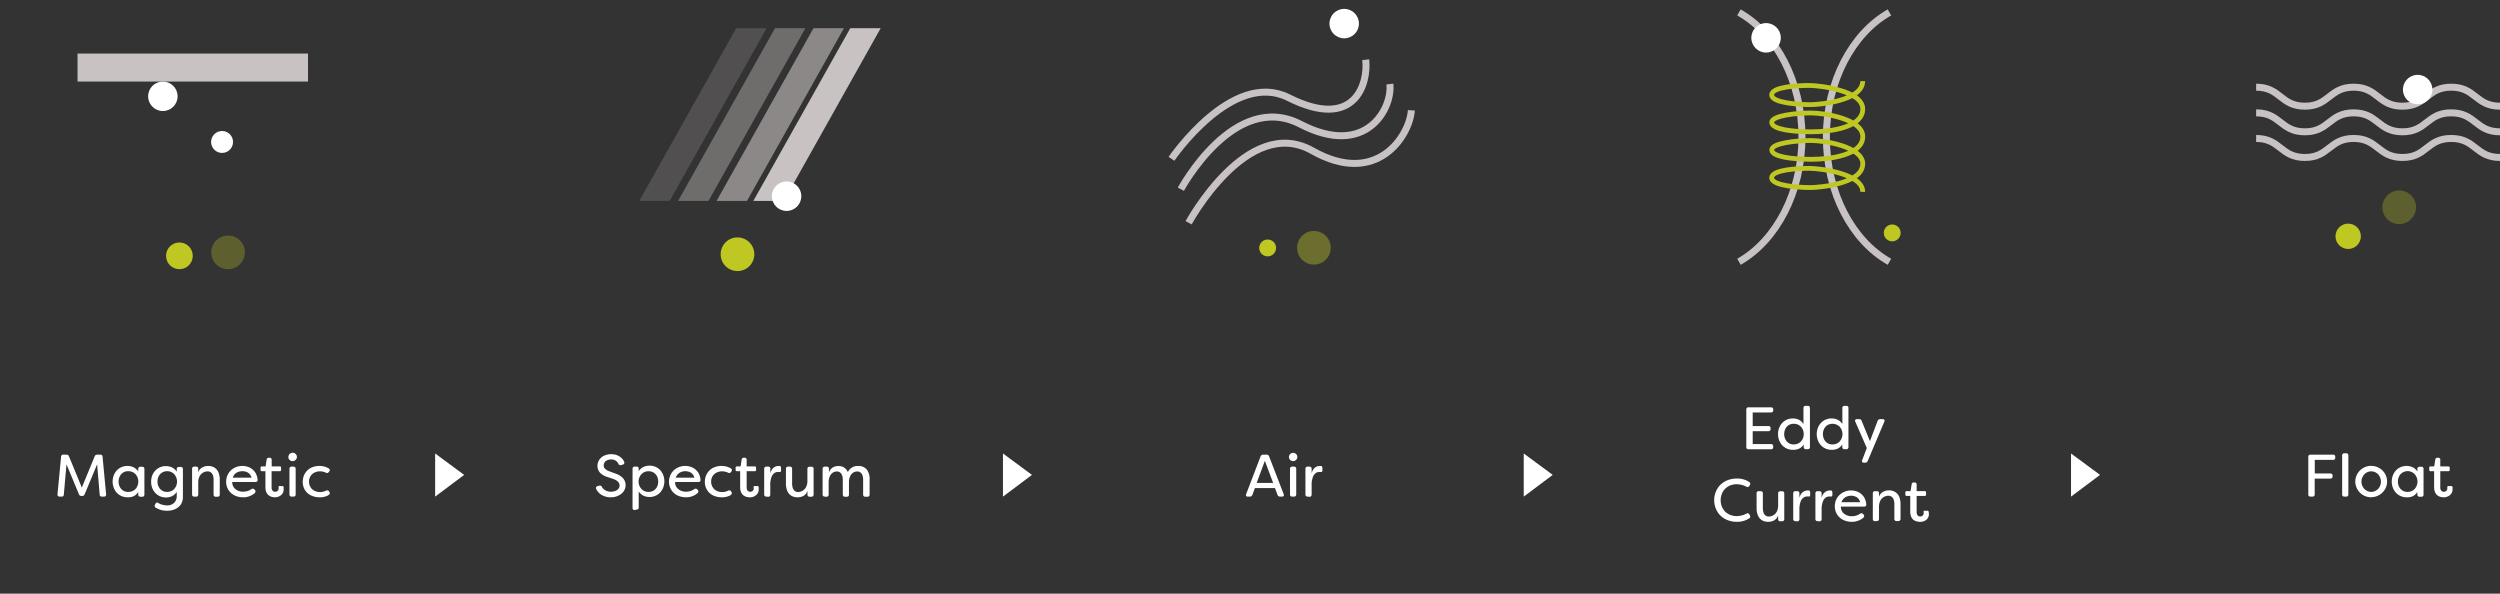 <svg id="Layer_2" data-name="Layer 2" xmlns="http://www.w3.org/2000/svg" viewBox="0 0 583.6 138.58"><rect x="0" y="0" width="583.6" height="138.58" fill="#333333" stroke="none"/><defs><style>.cls-1{fill:#fff;}.cls-10,.cls-2{fill:none;stroke-miterlimit:10;}.cls-2{stroke:#c8c2c2;stroke-width:1.63px;}.cls-3,.cls-4,.cls-5{fill:#bfc723;}.cls-4,.cls-7{opacity:0.4;}.cls-5{opacity:0.3;}.cls-6,.cls-7,.cls-8,.cls-9{fill:#c8c2c2;}.cls-6{opacity:0.2;}.cls-8{opacity:0.6;}.cls-10{stroke:#bfc723;stroke-width:1.12px;}</style></defs><title>fig1</title><path class="cls-1" d="M13.93,115.93a.49.49,0,0,1-.39-.14.49.49,0,0,1-.12-.39l.84-8.79a.47.47,0,0,1,.52-.48h.74a.58.58,0,0,1,.58.4l3,7.29,3-7.29a.6.6,0,0,1,.58-.4h.73a.47.47,0,0,1,.53.48l.83,8.79a.52.52,0,0,1-.11.39.47.47,0,0,1-.38.14h-.46a.48.48,0,0,1-.55-.47l-.6-7.07-2.91,7a.59.59,0,0,1-.59.39H19a.58.58,0,0,1-.57-.39l-2.91-7-.62,7.07a.47.47,0,0,1-.53.47Z"/><path class="cls-1" d="M29.76,116.09a3.4,3.4,0,0,1-1.4-.29,3.26,3.26,0,0,1-1.11-.79,3.79,3.79,0,0,1-.71-1.18,4.1,4.1,0,0,1,0-2.82,3.79,3.79,0,0,1,.71-1.18,3.11,3.11,0,0,1,1.11-.78,3.4,3.4,0,0,1,1.4-.28,3.28,3.28,0,0,1,1.39.3,2.77,2.77,0,0,1,1.12,1v-.61a.46.46,0,0,1,.14-.37.49.49,0,0,1,.37-.13h.42a.48.48,0,0,1,.37.13.5.5,0,0,1,.14.37v6a.5.5,0,0,1-.14.37.48.48,0,0,1-.37.13h-.42a.49.49,0,0,1-.37-.13.46.46,0,0,1-.14-.37v-.6a2.77,2.77,0,0,1-1.12,1A3.28,3.28,0,0,1,29.76,116.09Zm.19-1.26a2.24,2.24,0,0,0,1.68-.68,2.6,2.6,0,0,0,0-3.46A2.24,2.24,0,0,0,30,110,2.1,2.1,0,0,0,28,111.13a2.54,2.54,0,0,0-.31,1.29,2.57,2.57,0,0,0,.31,1.29A2.1,2.1,0,0,0,30,114.83Z"/><path class="cls-1" d="M39,119.22a4.81,4.81,0,0,1-2.66-.72.49.49,0,0,1-.15-.7l.11-.2c.15-.31.38-.36.69-.17a3,3,0,0,0,1,.41,4.1,4.1,0,0,0,1,.14,2.3,2.3,0,0,0,1.65-.59,2.2,2.2,0,0,0,.62-1.67v-.89a2.77,2.77,0,0,1-1.12,1,3.28,3.28,0,0,1-1.39.3,3.49,3.49,0,0,1-1.41-.29,3.26,3.26,0,0,1-1.11-.79,3.61,3.61,0,0,1-.71-1.18,4.26,4.26,0,0,1,0-2.82,3.67,3.67,0,0,1,.71-1.17,3.4,3.4,0,0,1,1.11-.79,3.48,3.48,0,0,1,1.41-.28,3.28,3.28,0,0,1,1.39.3,2.77,2.77,0,0,1,1.12,1v-.62a.45.45,0,0,1,.14-.36.49.49,0,0,1,.37-.13h.41a.53.53,0,0,1,.38.13.5.5,0,0,1,.14.37v6.4a3.45,3.45,0,0,1-.45,1.81A3.2,3.2,0,0,1,41,118.8,4.35,4.35,0,0,1,39,119.22Zm0-4.39a2.23,2.23,0,0,0,1.67-.68,2.6,2.6,0,0,0,0-3.46A2.23,2.23,0,0,0,39,110a2.17,2.17,0,0,0-1.12.29,2.13,2.13,0,0,0-.8.83,2.54,2.54,0,0,0-.31,1.29,2.57,2.57,0,0,0,.31,1.29A2.1,2.1,0,0,0,39,114.83Z"/><path class="cls-1" d="M45.36,115.93a.52.52,0,0,1-.38-.13.46.46,0,0,1-.14-.37v-6a.46.46,0,0,1,.14-.37.52.52,0,0,1,.38-.13h.42a.51.51,0,0,1,.37.13.54.54,0,0,1,.13.37v.87a2,2,0,0,1,.85-1.13,2.78,2.78,0,0,1,1.49-.39,2.92,2.92,0,0,1,1.08.19,2.28,2.28,0,0,1,.85.6,2.69,2.69,0,0,1,.56,1A4.67,4.67,0,0,1,51.3,112v3.46a.46.46,0,0,1-.14.37.49.49,0,0,1-.37.13h-.42a.48.48,0,0,1-.37-.13.5.5,0,0,1-.14-.37V112a3.08,3.08,0,0,0-.16-1.08,1.42,1.42,0,0,0-.5-.66,1.24,1.24,0,0,0-.74-.22,2.26,2.26,0,0,0-.66.11,2.17,2.17,0,0,0-1.3,1.24,3.19,3.19,0,0,0-.22,1.26v2.79a.54.54,0,0,1-.13.37.51.51,0,0,1-.37.13Z"/><path class="cls-1" d="M56.77,116.09a4.82,4.82,0,0,1-1.64-.28,3.74,3.74,0,0,1-1.27-.79,3.26,3.26,0,0,1-.8-1.17,3.67,3.67,0,0,1-.27-1.4,3.7,3.7,0,0,1,1.07-2.61,3.78,3.78,0,0,1,1.22-.79,4,4,0,0,1,1.49-.28,3.88,3.88,0,0,1,1.27.2,3.35,3.35,0,0,1,1.11.61,3.25,3.25,0,0,1,.8,1,4,4,0,0,1,.39,1.43.43.43,0,0,1-.11.37.46.46,0,0,1-.38.14H54.22a2,2,0,0,0,.7,1.62,2.73,2.73,0,0,0,1.86.64,3.31,3.31,0,0,0,1.9-.59.52.52,0,0,1,.72.07l.1.11a.47.47,0,0,1,.14.39.62.62,0,0,1-.24.41A4.07,4.07,0,0,1,56.77,116.09Zm-2.43-4.58h4.37a2.06,2.06,0,0,0-.47-.88,2,2,0,0,0-.73-.48,2.71,2.71,0,0,0-.91-.15,2.47,2.47,0,0,0-1,.17,2.11,2.11,0,0,0-.78.49A2.33,2.33,0,0,0,54.34,111.51Z"/><path class="cls-1" d="M64.19,116.09a2.89,2.89,0,0,1-.81-.12,1.89,1.89,0,0,1-.73-.41,1.85,1.85,0,0,1-.51-.75,3,3,0,0,1-.18-1.1V110h-.85a.29.29,0,0,1-.21-.08.32.32,0,0,1-.08-.21v-.55a.26.26,0,0,1,.08-.2.25.25,0,0,1,.21-.08H62l.25-1.61a.48.48,0,0,1,.15-.29.41.41,0,0,1,.3-.12H63a.42.42,0,0,1,.3.13.43.43,0,0,1,.12.31v1.58h1.92a.24.24,0,0,1,.2.08.26.26,0,0,1,.08.2v.55a.32.32,0,0,1-.08.21.28.28,0,0,1-.2.08H63.4v3.75a1.16,1.16,0,0,0,.23.79.77.77,0,0,0,.58.26.89.89,0,0,0,.58-.2.67.67,0,0,0,.25-.55l0-.27a.34.34,0,0,1,0-.23.23.23,0,0,1,.2-.09h.65a.29.29,0,0,1,.32.25,2.14,2.14,0,0,1,0,.52,1.67,1.67,0,0,1-.55,1.31A2.22,2.22,0,0,1,64.19,116.09Z"/><path class="cls-1" d="M68.29,107.65a.94.94,0,0,1-.69-.29.89.89,0,0,1-.28-.67,1,1,0,0,1,1-1,1,1,0,0,1,.7.29.94.94,0,0,1,0,1.36A1,1,0,0,1,68.29,107.65Zm-.2,8.28a.53.53,0,0,1-.38-.13.5.5,0,0,1-.14-.37v-6a.5.5,0,0,1,.14-.37.53.53,0,0,1,.38-.13h.42a.49.49,0,0,1,.37.13.5.5,0,0,1,.14.37v6a.5.5,0,0,1-.14.37.49.49,0,0,1-.37.13Z"/><path class="cls-1" d="M74.62,116.09a4.52,4.52,0,0,1-1.64-.28,3.46,3.46,0,0,1-1.26-.76,3.35,3.35,0,0,1-.78-1.15,3.64,3.64,0,0,1-.27-1.4,4.14,4.14,0,0,1,.26-1.45,3.64,3.64,0,0,1,.77-1.19,3.42,3.42,0,0,1,1.26-.81,4.59,4.59,0,0,1,1.66-.28,4.18,4.18,0,0,1,2.11.57.45.45,0,0,1,.24.32.49.49,0,0,1-.1.39l-.11.14a.66.66,0,0,1-.27.21.53.53,0,0,1-.45-.07,3.1,3.1,0,0,0-1.35-.3,2.89,2.89,0,0,0-1,.17,2.44,2.44,0,0,0-.82.5,2,2,0,0,0-.54.76,2.32,2.32,0,0,0-.19,1,2.4,2.4,0,0,0,.33,1.22,2.13,2.13,0,0,0,.94.89,3,3,0,0,0,1.31.3,3.11,3.11,0,0,0,1.35-.31.68.68,0,0,1,.42-.08.44.44,0,0,1,.3.22l.1.14a.48.48,0,0,1,.09.32.55.55,0,0,1-.16.3,1.54,1.54,0,0,1-.29.21A3.93,3.93,0,0,1,74.62,116.09Z"/><path class="cls-1" d="M142.63,116.09a4.09,4.09,0,0,1-2.17-.55,3.11,3.11,0,0,1-1.3-1.44.44.44,0,0,1,0-.39.59.59,0,0,1,.34-.24l.41-.1a.52.52,0,0,1,.62.34,2.18,2.18,0,0,0,.82.77,2.61,2.61,0,0,0,1.26.31,3.36,3.36,0,0,0,.91-.14,1.66,1.66,0,0,0,.8-.5,1.21,1.21,0,0,0,.32-.82,1.27,1.27,0,0,0-.14-.54,1.45,1.45,0,0,0-.47-.54,3.09,3.09,0,0,0-.81-.42l-1.45-.49a3.86,3.86,0,0,1-1.71-1,2.34,2.34,0,0,1-.59-1.59,2.76,2.76,0,0,1,.17-.92,2.48,2.48,0,0,1,.62-.93,2.76,2.76,0,0,1,1.11-.66,3.87,3.87,0,0,1,1.28-.22,4,4,0,0,1,1.28.2,3.25,3.25,0,0,1,1.06.62,2.57,2.57,0,0,1,.74,1,.61.61,0,0,1,0,.24.32.32,0,0,1-.1.23.56.56,0,0,1-.28.16l-.35.11a.51.51,0,0,1-.64-.32,1.76,1.76,0,0,0-1.74-1,2,2,0,0,0-.94.21,1.26,1.26,0,0,0-.58.53,1.3,1.3,0,0,0-.17.63,1.06,1.06,0,0,0,.34.82,2.63,2.63,0,0,0,.9.54l1.46.54a4.5,4.5,0,0,1,.88.38,3.69,3.69,0,0,1,.82.62,2.3,2.3,0,0,1,.55.84,2.46,2.46,0,0,1,.16.82,2.56,2.56,0,0,1-1,2.08A3.83,3.83,0,0,1,142.63,116.09Z"/><path class="cls-1" d="M148.18,119.07a.56.56,0,0,1-.38-.13.51.51,0,0,1-.14-.37v-9.15a.5.5,0,0,1,.14-.37.52.52,0,0,1,.38-.13h.42a.45.45,0,0,1,.5.5V110a2.77,2.77,0,0,1,1.12-1,3.36,3.36,0,0,1,1.4-.3,3.4,3.4,0,0,1,1.4.28,3.11,3.11,0,0,1,1.11.78,3.61,3.61,0,0,1,.71,1.18,4.1,4.1,0,0,1,0,2.82,3.61,3.61,0,0,1-.71,1.18,3.26,3.26,0,0,1-1.11.79,3.4,3.4,0,0,1-1.4.29,3.36,3.36,0,0,1-1.4-.3,2.77,2.77,0,0,1-1.12-1v3.74a.51.51,0,0,1-.13.37.54.54,0,0,1-.37.13Zm3.23-4.24a2.25,2.25,0,0,0,1.14-.29,2.18,2.18,0,0,0,.79-.83,2.57,2.57,0,0,0,.31-1.29,2.54,2.54,0,0,0-.31-1.29,2.18,2.18,0,0,0-.79-.83,2.25,2.25,0,0,0-1.14-.29,2.19,2.19,0,0,0-1.67.69,2.54,2.54,0,0,0,0,3.44A2.19,2.19,0,0,0,151.41,114.83Z"/><path class="cls-1" d="M160.15,116.09a4.77,4.77,0,0,1-1.63-.28,3.69,3.69,0,0,1-1.28-.79,3.23,3.23,0,0,1-.79-1.17,3.5,3.5,0,0,1-.28-1.4,3.78,3.78,0,0,1,.28-1.42,3.59,3.59,0,0,1,.79-1.19,3.78,3.78,0,0,1,1.22-.79,4.15,4.15,0,0,1,2.77-.08,3.21,3.21,0,0,1,1.1.61,3.28,3.28,0,0,1,.81,1,3.77,3.77,0,0,1,.38,1.43.42.42,0,0,1-.1.37.49.49,0,0,1-.39.14H157.6a2,2,0,0,0,.7,1.62,2.76,2.76,0,0,0,1.86.64,3.36,3.36,0,0,0,1.91-.59.51.51,0,0,1,.71.07l.1.11a.51.51,0,0,1,.15.39.68.68,0,0,1-.25.41A4.07,4.07,0,0,1,160.15,116.09Zm-2.42-4.58h4.36a2,2,0,0,0-.46-.88,2,2,0,0,0-.74-.48A2.67,2.67,0,0,0,160,110a2.5,2.5,0,0,0-.95.17,2.11,2.11,0,0,0-.78.49A2.31,2.31,0,0,0,157.73,111.51Z"/><path class="cls-1" d="M168.49,116.09a4.55,4.55,0,0,1-1.64-.28,3.5,3.5,0,0,1-1.25-.76,3.35,3.35,0,0,1-.78-1.15,3.47,3.47,0,0,1-.28-1.4,3.93,3.93,0,0,1,.27-1.45,3.49,3.49,0,0,1,.77-1.19,3.38,3.38,0,0,1,1.25-.81,4.63,4.63,0,0,1,1.66-.28,4.22,4.22,0,0,1,2.12.57.45.45,0,0,1,.24.32.53.53,0,0,1-.1.39l-.12.14a.58.58,0,0,1-.26.21.53.53,0,0,1-.45-.07,3.11,3.11,0,0,0-1.36-.3,2.88,2.88,0,0,0-1,.17,2.49,2.49,0,0,0-.83.5,2.29,2.29,0,0,0-.54.76,2.49,2.49,0,0,0-.18,1,2.4,2.4,0,0,0,.33,1.22,2.08,2.08,0,0,0,.94.89,2.92,2.92,0,0,0,1.3.3,3.12,3.12,0,0,0,1.36-.31.66.66,0,0,1,.41-.08.4.4,0,0,1,.3.22l.1.14a.39.39,0,0,1,.09.32.48.48,0,0,1-.15.3,1.94,1.94,0,0,1-.29.21A4,4,0,0,1,168.49,116.09Z"/><path class="cls-1" d="M175,116.09a2.82,2.82,0,0,1-.8-.12,1.85,1.85,0,0,1-1.24-1.16,3,3,0,0,1-.18-1.1V110H172a.28.28,0,0,1-.2-.08.32.32,0,0,1-.08-.21v-.55a.26.26,0,0,1,.08-.2.24.24,0,0,1,.2-.08h.89l.25-1.61a.53.53,0,0,1,.14-.29.41.41,0,0,1,.31-.12h.29a.42.42,0,0,1,.3.13.43.43,0,0,1,.12.31v1.58h1.92a.24.24,0,0,1,.2.08.26.26,0,0,1,.08.2v.55a.32.32,0,0,1-.08.21.28.28,0,0,1-.2.08h-1.92v3.75a1.16,1.16,0,0,0,.23.79.75.75,0,0,0,.58.26.89.89,0,0,0,.58-.2.67.67,0,0,0,.25-.55l0-.27a.34.34,0,0,1,0-.23.23.23,0,0,1,.2-.09h.65a.29.29,0,0,1,.32.25,2.78,2.78,0,0,1,0,.52,1.65,1.65,0,0,1-.56,1.31A2.18,2.18,0,0,1,175,116.09Z"/><path class="cls-1" d="M178.91,115.93a.52.52,0,0,1-.38-.13.5.5,0,0,1-.14-.37v-6a.5.5,0,0,1,.14-.37.52.52,0,0,1,.38-.13h.42a.45.45,0,0,1,.5.5v1.07a2.85,2.85,0,0,1,.32-.79,1.79,1.79,0,0,1,.66-.68,1.75,1.75,0,0,1,.9-.25H182c.22,0,.33.21.33.56v.41c0,.34-.12.49-.38.43a1.5,1.5,0,0,0-.37,0,1.42,1.42,0,0,0-.82.26,2,2,0,0,0-.67.95,5.17,5.17,0,0,0-.28,1.91v2.17a.45.45,0,0,1-.5.5Z"/><path class="cls-1" d="M186.15,116.09a2.88,2.88,0,0,1-1.08-.2,2.29,2.29,0,0,1-.85-.59,2.8,2.8,0,0,1-.55-1,4.66,4.66,0,0,1-.2-1.41v-3.46a.5.5,0,0,1,.14-.37.48.48,0,0,1,.37-.13h.42a.51.51,0,0,1,.37.13.46.46,0,0,1,.14.37v3.45a3.63,3.63,0,0,0,.14,1,1.42,1.42,0,0,0,.49.73,1.3,1.3,0,0,0,.76.25,2,2,0,0,0,.68-.13,2,2,0,0,0,.71-.42,2.14,2.14,0,0,0,.57-.82,3.17,3.17,0,0,0,.22-1.25v-2.79a.5.5,0,0,1,.14-.37.49.49,0,0,1,.37-.13h.42a.53.53,0,0,1,.38.13.5.5,0,0,1,.14.37v6a.5.5,0,0,1-.14.37.53.53,0,0,1-.38.13H189a.49.49,0,0,1-.37-.13.5.5,0,0,1-.14-.37v-.87a2,2,0,0,1-.85,1.13A2.75,2.75,0,0,1,186.15,116.09Z"/><path class="cls-1" d="M192.54,115.93a.49.49,0,0,1-.37-.13.46.46,0,0,1-.14-.37v-6a.46.46,0,0,1,.14-.37.49.49,0,0,1,.37-.13H193a.48.48,0,0,1,.37.13.5.5,0,0,1,.14.37v.87a2.11,2.11,0,0,1,.37-.71,1.87,1.87,0,0,1,.77-.59,2.74,2.74,0,0,1,1.94-.08,2.21,2.21,0,0,1,.76.46,2.36,2.36,0,0,1,.58.84,2.44,2.44,0,0,1,2.38-1.44,2.5,2.5,0,0,1,2,.79A3.57,3.57,0,0,1,203,112v3.46a.54.54,0,0,1-.13.37.51.51,0,0,1-.37.13H202a.51.51,0,0,1-.37-.13.46.46,0,0,1-.14-.37V112a3,3,0,0,0-.17-1.06,1.39,1.39,0,0,0-.48-.66,1.24,1.24,0,0,0-.74-.22,1.74,1.74,0,0,0-.88.24,2,2,0,0,0-.72.79,3.36,3.36,0,0,0-.32,1.43v2.94a.45.45,0,0,1-.5.5h-.42a.52.52,0,0,1-.38-.13.5.5,0,0,1-.14-.37V112a2.77,2.77,0,0,0-.17-1.06,1.39,1.39,0,0,0-.48-.66,1.21,1.21,0,0,0-.73-.22,1.84,1.84,0,0,0-.61.11,1.74,1.74,0,0,0-.63.42,2,2,0,0,0-.49.82,3.63,3.63,0,0,0-.19,1.26v2.79a.5.5,0,0,1-.14.37.48.48,0,0,1-.37.13Z"/><path class="cls-1" d="M291.29,115.93a.42.42,0,0,1-.39-.16.44.44,0,0,1,0-.42l3.37-8.81a.66.66,0,0,1,.59-.41h.81a.58.58,0,0,1,.59.41l3.4,8.81a.44.44,0,0,1,0,.42.41.41,0,0,1-.38.16h-.45a.59.59,0,0,1-.6-.4l-.6-1.6h-4.68l-.6,1.6a.59.59,0,0,1-.59.4Zm2.07-3.2h3.84l-1.93-5.15Z"/><path class="cls-1" d="M301.86,107.65a.94.94,0,0,1-.69-.29.93.93,0,0,1-.28-.67,1,1,0,0,1,.28-.69.94.94,0,0,1,.69-.29,1,1,0,0,1,.71.29.94.94,0,0,1,.28.69.9.9,0,0,1-.29.67A1,1,0,0,1,301.86,107.65Zm-.2,8.28a.53.53,0,0,1-.38-.13.5.5,0,0,1-.14-.37v-6a.5.5,0,0,1,.14-.37.53.53,0,0,1,.38-.13h.42a.48.48,0,0,1,.37.13.5.5,0,0,1,.14.37v6a.5.5,0,0,1-.14.37.48.48,0,0,1-.37.13Z"/><path class="cls-1" d="M305.26,115.93a.53.53,0,0,1-.38-.13.5.5,0,0,1-.14-.37v-6a.5.5,0,0,1,.14-.37.53.53,0,0,1,.38-.13h.42a.49.49,0,0,1,.37.13.5.5,0,0,1,.14.37v1.07a2.81,2.81,0,0,1,.31-.79,1.87,1.87,0,0,1,.66-.68,1.75,1.75,0,0,1,.9-.25h.31c.22,0,.33.21.33.56v.41c0,.34-.12.49-.37.43a1.58,1.58,0,0,0-.38,0,1.39,1.39,0,0,0-.81.26,2,2,0,0,0-.67.95,5.17,5.17,0,0,0-.28,1.91v2.17a.5.5,0,0,1-.14.37.49.49,0,0,1-.37.13Z"/><path class="cls-1" d="M413.43,96.28h-4.28v3.18h3.67a.45.45,0,0,1,.5.5v.18a.52.52,0,0,1-.13.38.5.5,0,0,1-.37.14h-3.67v3h4.28a.57.57,0,0,1,.37.13.52.52,0,0,1,.14.38v.21a.51.51,0,0,1-.14.37.52.52,0,0,1-.37.13h-5.26a.49.49,0,0,1-.37-.13.51.51,0,0,1-.14-.37v-8.8a.51.51,0,0,1,.14-.37.49.49,0,0,1,.37-.13h5.26a.52.52,0,0,1,.37.13.51.51,0,0,1,.14.37v.21a.48.48,0,0,1-.14.37A.53.53,0,0,1,413.43,96.28Z"/><path class="cls-1" d="M418.53,105a3.34,3.34,0,0,1-2.51-1.07,3.61,3.61,0,0,1-.71-1.18,4.13,4.13,0,0,1,0-2.83,3.46,3.46,0,0,1,.71-1.17,3.26,3.26,0,0,1,1.11-.79,3.61,3.61,0,0,1,1.4-.28,3.28,3.28,0,0,1,1.39.3A2.68,2.68,0,0,1,421,99V95.24a.5.5,0,0,1,.14-.37.53.53,0,0,1,.38-.13H422a.49.49,0,0,1,.37.13.5.5,0,0,1,.14.37v9.12a.51.51,0,0,1-.14.37.49.49,0,0,1-.37.13h-.42a.53.53,0,0,1-.38-.13.51.51,0,0,1-.14-.37v-.61a2.68,2.68,0,0,1-1.11,1A3.28,3.28,0,0,1,418.53,105Zm.19-1.26a2.2,2.2,0,0,0,1.68-.68,2.44,2.44,0,0,0,.66-1.72,2.46,2.46,0,0,0-.66-1.73,2.2,2.2,0,0,0-1.68-.68,2.13,2.13,0,0,0-1.11.28,2.16,2.16,0,0,0-.8.84,2.82,2.82,0,0,0,0,2.57,2.14,2.14,0,0,0,.79.84A2.17,2.17,0,0,0,418.72,103.75Z"/><path class="cls-1" d="M427.57,105a3.43,3.43,0,0,1-1.4-.28,3.26,3.26,0,0,1-1.1-.79,3.64,3.64,0,0,1-.72-1.18,4.13,4.13,0,0,1,0-2.83,3.49,3.49,0,0,1,.72-1.17,3.13,3.13,0,0,1,1.1-.79,3.61,3.61,0,0,1,1.4-.28,3.32,3.32,0,0,1,1.4.3,2.81,2.81,0,0,1,1.11,1V95.24a.5.5,0,0,1,.14-.37.52.52,0,0,1,.38-.13H431a.45.45,0,0,1,.5.5v9.12a.51.51,0,0,1-.13.37.49.49,0,0,1-.37.13h-.42a.47.47,0,0,1-.52-.5v-.61a2.81,2.81,0,0,1-1.11,1A3.32,3.32,0,0,1,427.57,105Zm.2-1.26a2.18,2.18,0,0,0,1.67-.68,2.56,2.56,0,0,0,0-3.45,2.39,2.39,0,0,0-2.79-.4,2.23,2.23,0,0,0-.8.84,2.82,2.82,0,0,0,0,2.57,2.21,2.21,0,0,0,.79.84A2.18,2.18,0,0,0,427.77,103.75Z"/><path class="cls-1" d="M435.09,108a.41.41,0,0,1-.38-.17.44.44,0,0,1,0-.42l1.08-2.82-2.69-6.16a.4.4,0,0,1,0-.42.42.42,0,0,1,.39-.16H434a.57.57,0,0,1,.58.39l1.94,4.74,1.79-4.73a.64.64,0,0,1,.23-.3.69.69,0,0,1,.37-.1h.58a.42.42,0,0,1,.39.16.44.44,0,0,1,0,.42L436,107.6a.57.57,0,0,1-.58.4Z"/><path class="cls-1" d="M405.47,121.81a5.75,5.75,0,0,1-2.2-.4,4.93,4.93,0,0,1-1.69-1.09,4.76,4.76,0,0,1-1.05-1.63,5.22,5.22,0,0,1,0-3.86,4.76,4.76,0,0,1,1.05-1.63,5.1,5.1,0,0,1,1.69-1.1,5.94,5.94,0,0,1,2.2-.39,5.13,5.13,0,0,1,2.85.79.49.49,0,0,1,.17.7l-.12.23a.47.47,0,0,1-.71.17,5.08,5.08,0,0,0-2.19-.56,4.09,4.09,0,0,0-1.59.29,3.48,3.48,0,0,0-1.2.81,3.35,3.35,0,0,0-.75,1.19,4.06,4.06,0,0,0,0,2.86,3.48,3.48,0,0,0,.75,1.2,3.61,3.61,0,0,0,1.2.8,4.09,4.09,0,0,0,1.59.29,5.08,5.08,0,0,0,2.19-.56.47.47,0,0,1,.71.17l.12.23c.15.28.12.49-.08.64A5.15,5.15,0,0,1,405.47,121.81Z"/><path class="cls-1" d="M412.73,121.81a2.83,2.83,0,0,1-1.07-.19,2.2,2.2,0,0,1-.85-.6,2.64,2.64,0,0,1-.55-1,4.26,4.26,0,0,1-.2-1.4v-3.46a.45.45,0,0,1,.5-.5H411a.52.52,0,0,1,.38.13.5.5,0,0,1,.14.37v3.44a3.52,3.52,0,0,0,.14,1,1.36,1.36,0,0,0,.48.73,1.27,1.27,0,0,0,.77.25,2.27,2.27,0,0,0,.68-.12,2.5,2.5,0,0,0,.71-.42,2.22,2.22,0,0,0,.57-.82,3.17,3.17,0,0,0,.22-1.25v-2.79a.54.54,0,0,1,.13-.37.51.51,0,0,1,.37-.13H416a.52.52,0,0,1,.38.13.46.46,0,0,1,.14.37v6a.48.48,0,0,1-.14.37.52.52,0,0,1-.38.13h-.42a.51.51,0,0,1-.37-.13.55.55,0,0,1-.13-.37v-.87a2,2,0,0,1-.85,1.12A2.7,2.7,0,0,1,412.73,121.81Z"/><path class="cls-1" d="M419.13,121.66a.53.53,0,0,1-.38-.13.51.51,0,0,1-.14-.37v-6a.5.5,0,0,1,.14-.37.53.53,0,0,1,.38-.13h.42a.45.45,0,0,1,.5.5v1.06a3.36,3.36,0,0,1,.32-.79,1.85,1.85,0,0,1,1.56-.93l.31,0c.22,0,.33.21.33.56v.4c0,.35-.12.49-.37.44a1.65,1.65,0,0,0-.38,0,1.47,1.47,0,0,0-.81.26,2,2,0,0,0-.68.95,5.45,5.45,0,0,0-.28,1.92v2.17a.51.51,0,0,1-.13.37.49.49,0,0,1-.37.13Z"/><path class="cls-1" d="M424.31,121.66a.53.53,0,0,1-.38-.13.51.51,0,0,1-.14-.37v-6a.5.5,0,0,1,.14-.37.53.53,0,0,1,.38-.13h.42a.49.49,0,0,1,.37.13.5.5,0,0,1,.14.37v1.06a2.93,2.93,0,0,1,.31-.79,1.84,1.84,0,0,1,.66-.67,1.76,1.76,0,0,1,.9-.26l.31,0c.22,0,.33.21.33.56v.4c0,.35-.12.49-.37.44a1.58,1.58,0,0,0-.38,0,1.47,1.47,0,0,0-.81.26,2,2,0,0,0-.67.95,5.23,5.23,0,0,0-.28,1.92v2.17a.51.51,0,0,1-.14.37.49.49,0,0,1-.37.13Z"/><path class="cls-1" d="M432.29,121.81a4.54,4.54,0,0,1-1.63-.28,3.49,3.49,0,0,1-1.27-.78,3.44,3.44,0,0,1-.8-1.17,3.69,3.69,0,0,1-.27-1.41,3.85,3.85,0,0,1,.27-1.42,3.53,3.53,0,0,1,.8-1.18,3.58,3.58,0,0,1,1.21-.79,4,4,0,0,1,1.49-.29,4.23,4.23,0,0,1,1.28.2,3.56,3.56,0,0,1,1.11.62,3.36,3.36,0,0,1,.8,1,3.82,3.82,0,0,1,.38,1.43.44.44,0,0,1-.1.38.53.53,0,0,1-.39.14h-5.43a2,2,0,0,0,.7,1.62,2.77,2.77,0,0,0,1.87.63,3.32,3.32,0,0,0,1.9-.58.51.51,0,0,1,.71.07l.1.11a.51.51,0,0,1,.15.39.68.68,0,0,1-.25.41A4.1,4.1,0,0,1,432.29,121.81Zm-2.42-4.57h4.37a2.11,2.11,0,0,0-.47-.88,1.89,1.89,0,0,0-.74-.48,2.67,2.67,0,0,0-.91-.16,2.75,2.75,0,0,0-.95.17,2.13,2.13,0,0,0-.78.5A2.31,2.31,0,0,0,429.87,117.24Z"/><path class="cls-1" d="M437.71,121.66a.47.47,0,0,1-.52-.5v-6a.5.5,0,0,1,.14-.37.52.52,0,0,1,.38-.13h.42a.45.45,0,0,1,.5.5V116a2,2,0,0,1,.86-1.13,2.75,2.75,0,0,1,1.48-.4,2.92,2.92,0,0,1,1.08.2,2.37,2.37,0,0,1,.85.59,2.67,2.67,0,0,1,.56,1,4.66,4.66,0,0,1,.2,1.41v3.46a.51.51,0,0,1-.14.37.53.53,0,0,1-.38.13h-.42a.49.49,0,0,1-.37-.13.51.51,0,0,1-.13-.37v-3.45a3.06,3.06,0,0,0-.17-1.08,1.37,1.37,0,0,0-.49-.65,1.27,1.27,0,0,0-.74-.23,2.2,2.2,0,0,0-.66.12,2.05,2.05,0,0,0-1.3,1.23,3.24,3.24,0,0,0-.23,1.27v2.79a.51.51,0,0,1-.13.37.49.49,0,0,1-.37.13Z"/><path class="cls-1" d="M448.15,121.81a2.82,2.82,0,0,1-.8-.12,1.78,1.78,0,0,1-.74-.4,1.94,1.94,0,0,1-.5-.75,3.07,3.07,0,0,1-.18-1.11v-3.66h-.86a.25.25,0,0,1-.2-.09.29.29,0,0,1-.08-.21v-.54a.29.29,0,0,1,.08-.21.27.27,0,0,1,.2-.07H446l.26-1.61a.45.45,0,0,1,.14-.3.44.44,0,0,1,.3-.11h.3a.38.38,0,0,1,.3.13.41.41,0,0,1,.12.3v1.59h1.92a.27.27,0,0,1,.2.07.29.29,0,0,1,.08.21v.54a.29.29,0,0,1-.08.21.25.25,0,0,1-.2.09h-1.92v3.75a1.18,1.18,0,0,0,.23.79.75.75,0,0,0,.58.26.86.86,0,0,0,.58-.21.67.67,0,0,0,.25-.55l0-.26a.37.37,0,0,1,0-.24.23.23,0,0,1,.2-.09h.64a.3.3,0,0,1,.33.26,2.67,2.67,0,0,1,.05.51,1.67,1.67,0,0,1-.56,1.32A2.18,2.18,0,0,1,448.15,121.81Z"/><path class="cls-1" d="M544.64,106.13a.5.5,0,0,1,.37.14.48.48,0,0,1,.13.37v.21a.45.45,0,0,1-.5.5h-4.28v3.18H544a.52.52,0,0,1,.38.13.5.5,0,0,1,.14.37v.19a.51.51,0,0,1-.14.37.48.48,0,0,1-.38.14h-3.66v3.7a.5.5,0,0,1-.14.37.49.49,0,0,1-.37.13h-.47a.52.52,0,0,1-.38-.13.54.54,0,0,1-.13-.37v-8.79a.47.47,0,0,1,.51-.51Z"/><path class="cls-1" d="M547.27,115.93a.53.53,0,0,1-.38-.13.5.5,0,0,1-.14-.37v-9.11a.52.52,0,0,1,.14-.38.58.58,0,0,1,.38-.13h.42a.54.54,0,0,1,.37.13.52.52,0,0,1,.14.38v9.11a.5.5,0,0,1-.14.37.49.49,0,0,1-.37.13Z"/><path class="cls-1" d="M553.53,116.09a3.78,3.78,0,0,1-1.42-.28,3.67,3.67,0,0,1-2-2,3.55,3.55,0,0,1,0-2.81,3.68,3.68,0,0,1,.8-1.18,3.86,3.86,0,0,1,1.19-.79,3.6,3.6,0,0,1,1.42-.28,3.72,3.72,0,0,1,1.43.28,3.91,3.91,0,0,1,1.2.79,3.6,3.6,0,0,1,0,5.17,3.81,3.81,0,0,1-2.63,1.08Zm0-1.26a2.23,2.23,0,0,0,1.13-.32,2.15,2.15,0,0,0,.85-.89,2.59,2.59,0,0,0,.3-1.19,2.62,2.62,0,0,0-.3-1.19,2.11,2.11,0,0,0-.85-.9,2.27,2.27,0,0,0-1.13-.31,2.35,2.35,0,0,0-.71.12,2.19,2.19,0,0,0-.73.43,2.65,2.65,0,0,0-.58.78,2.2,2.2,0,0,0-.25,1.07,2.59,2.59,0,0,0,.3,1.19,2.29,2.29,0,0,0,2,1.21Z"/><path class="cls-1" d="M561.8,116.09a3.44,3.44,0,0,1-1.4-.29,3.22,3.22,0,0,1-1.1-.79,3.64,3.64,0,0,1-.72-1.18,4.14,4.14,0,0,1-.25-1.41,4.1,4.1,0,0,1,.25-1.41,3.64,3.64,0,0,1,.72-1.18,3.07,3.07,0,0,1,1.1-.78,3.43,3.43,0,0,1,1.4-.28,3.32,3.32,0,0,1,1.4.3,2.81,2.81,0,0,1,1.11,1v-.61a.5.5,0,0,1,.14-.37.52.52,0,0,1,.38-.13h.42a.45.45,0,0,1,.5.5v6a.45.45,0,0,1-.5.5h-.42a.52.52,0,0,1-.38-.13.5.5,0,0,1-.14-.37v-.6a2.81,2.81,0,0,1-1.11,1A3.32,3.32,0,0,1,561.8,116.09Zm.2-1.26a2.22,2.22,0,0,0,1.67-.68,2.57,2.57,0,0,0,0-3.46,2.24,2.24,0,0,0-3.59.44,2.65,2.65,0,0,0-.31,1.29,2.67,2.67,0,0,0,.31,1.29,2.26,2.26,0,0,0,.79.83A2.21,2.21,0,0,0,562,114.83Z"/><path class="cls-1" d="M570.44,116.09a2.82,2.82,0,0,1-.8-.12,1.85,1.85,0,0,1-1.24-1.16,3,3,0,0,1-.18-1.1V110h-.86a.28.28,0,0,1-.2-.08.32.32,0,0,1-.08-.21v-.55a.26.26,0,0,1,.08-.2.24.24,0,0,1,.2-.08h.88l.25-1.61a.48.48,0,0,1,.15-.29.41.41,0,0,1,.3-.12h.3a.42.42,0,0,1,.3.13.43.43,0,0,1,.12.31v1.58h1.91a.25.25,0,0,1,.21.08.26.26,0,0,1,.08.2v.55a.32.32,0,0,1-.08.21.29.29,0,0,1-.21.08h-1.91v3.75a1.11,1.11,0,0,0,.23.79.75.75,0,0,0,.58.26.91.91,0,0,0,.58-.2.7.7,0,0,0,.25-.55l0-.27a.3.3,0,0,1,.05-.23.23.23,0,0,1,.2-.09h.64a.29.29,0,0,1,.33.25,2.78,2.78,0,0,1,0,.52,1.68,1.68,0,0,1-.56,1.31A2.2,2.2,0,0,1,570.44,116.09Z"/><path class="cls-1" d="M101.58,115.93V105.86l6.77,5Z"/><path class="cls-1" d="M234.13,115.93V105.86l6.77,5Z"/><path class="cls-1" d="M355.7,115.93V105.86l6.77,5Z"/><path class="cls-1" d="M483.46,115.93V105.86l6.77,5Z"/><path class="cls-2" d="M526.67,20.35c5.69,0,5.69,4.44,11.38,4.44s5.69-4.44,11.38-4.44,5.69,4.44,11.39,4.44,5.69-4.44,11.39-4.44,5.69,4.44,11.39,4.44"/><path class="cls-2" d="M526.67,26.34c5.69,0,5.69,4.43,11.38,4.43s5.69-4.43,11.38-4.43,5.69,4.43,11.39,4.43,5.69-4.43,11.39-4.43,5.69,4.43,11.39,4.43"/><path class="cls-2" d="M526.67,32.32c5.69,0,5.69,4.44,11.38,4.44s5.69-4.44,11.38-4.44,5.69,4.44,11.39,4.44,5.69-4.44,11.39-4.44,5.69,4.44,11.39,4.44"/><path class="cls-2" d="M273.47,37.07s14.19-20.89,27.34-14.27c15.53,7.81,18.64-3.34,18-8.86"/><path class="cls-2" d="M275.66,44.17S288.11,21,303.58,29s21.53-3.86,20.87-9.38"/><path class="cls-2" d="M277.47,52s13.75-25.37,28.88-16.81,22.73-3.56,23.12-9.44"/><circle class="cls-3" cx="172.16" cy="59.35" r="3.93"/><circle class="cls-4" cx="306.72" cy="57.84" r="3.93"/><circle class="cls-3" cx="41.88" cy="59.72" r="3.12"/><circle class="cls-3" cx="441.72" cy="54.37" r="1.97"/><circle class="cls-3" cx="295.92" cy="57.88" r="1.97"/><circle class="cls-3" cx="548.16" cy="55.16" r="2.96"/><circle class="cls-5" cx="53.24" cy="58.91" r="3.93"/><circle class="cls-5" cx="560.07" cy="48.39" r="3.93"/><circle class="cls-1" cx="313.79" cy="5.51" r="3.44"/><circle class="cls-1" cx="564.38" cy="20.91" r="3.44"/><path class="cls-2" d="M441.07,2.9C432.4,7.81,426.35,19,426.35,32s6,24.19,14.72,29.11"/><path class="cls-2" d="M405.94,61.11C414.6,56.19,420.65,45,420.65,32s-6-24.19-14.71-29.1"/><circle class="cls-1" cx="412.27" cy="8.83" r="3.44"/><polygon class="cls-6" points="156.33 46.9 149.23 46.9 171.86 6.58 178.96 6.58 156.33 46.9"/><polygon class="cls-7" points="165.39 46.9 158.29 46.9 180.92 6.58 188.02 6.58 165.39 46.9"/><polygon class="cls-8" points="174.38 46.9 167.28 46.9 189.9 6.58 197.01 6.58 174.38 46.9"/><polygon class="cls-9" points="182.97 46.9 175.86 46.9 198.49 6.58 205.59 6.58 182.97 46.9"/><circle class="cls-1" cx="183.62" cy="45.8" r="3.44"/><circle class="cls-1" cx="38.02" cy="22.48" r="3.44"/><circle class="cls-1" cx="51.84" cy="33.14" r="2.56"/><path class="cls-10" d="M434.83,18.94c0,4.56-9.93,5.49-12.25,5.49s-9-.34-9-2.28,6.36-2.2,8.78-2.2,12.48,1.19,12.48,5.5-7.51,5.32-12,5.32-9.25-.59-9.25-2.2,5.89-2.2,9.13-2.2,12.13,1.44,12.13,5.5c0,4.31-7.51,5.32-12,5.32s-9.25-.59-9.25-2.2,5.89-2.19,9.13-2.19,12.13,1.43,12.13,5.49"/><path class="cls-10" d="M434.83,38.29c0,4.56-9.93,5.49-12.25,5.49s-9-.34-9-2.28,6.36-2.2,8.78-2.2,12.48,1.18,12.48,5.49"/><rect class="cls-9" x="18.1" y="12.5" width="53.8" height="6.54"/></svg>